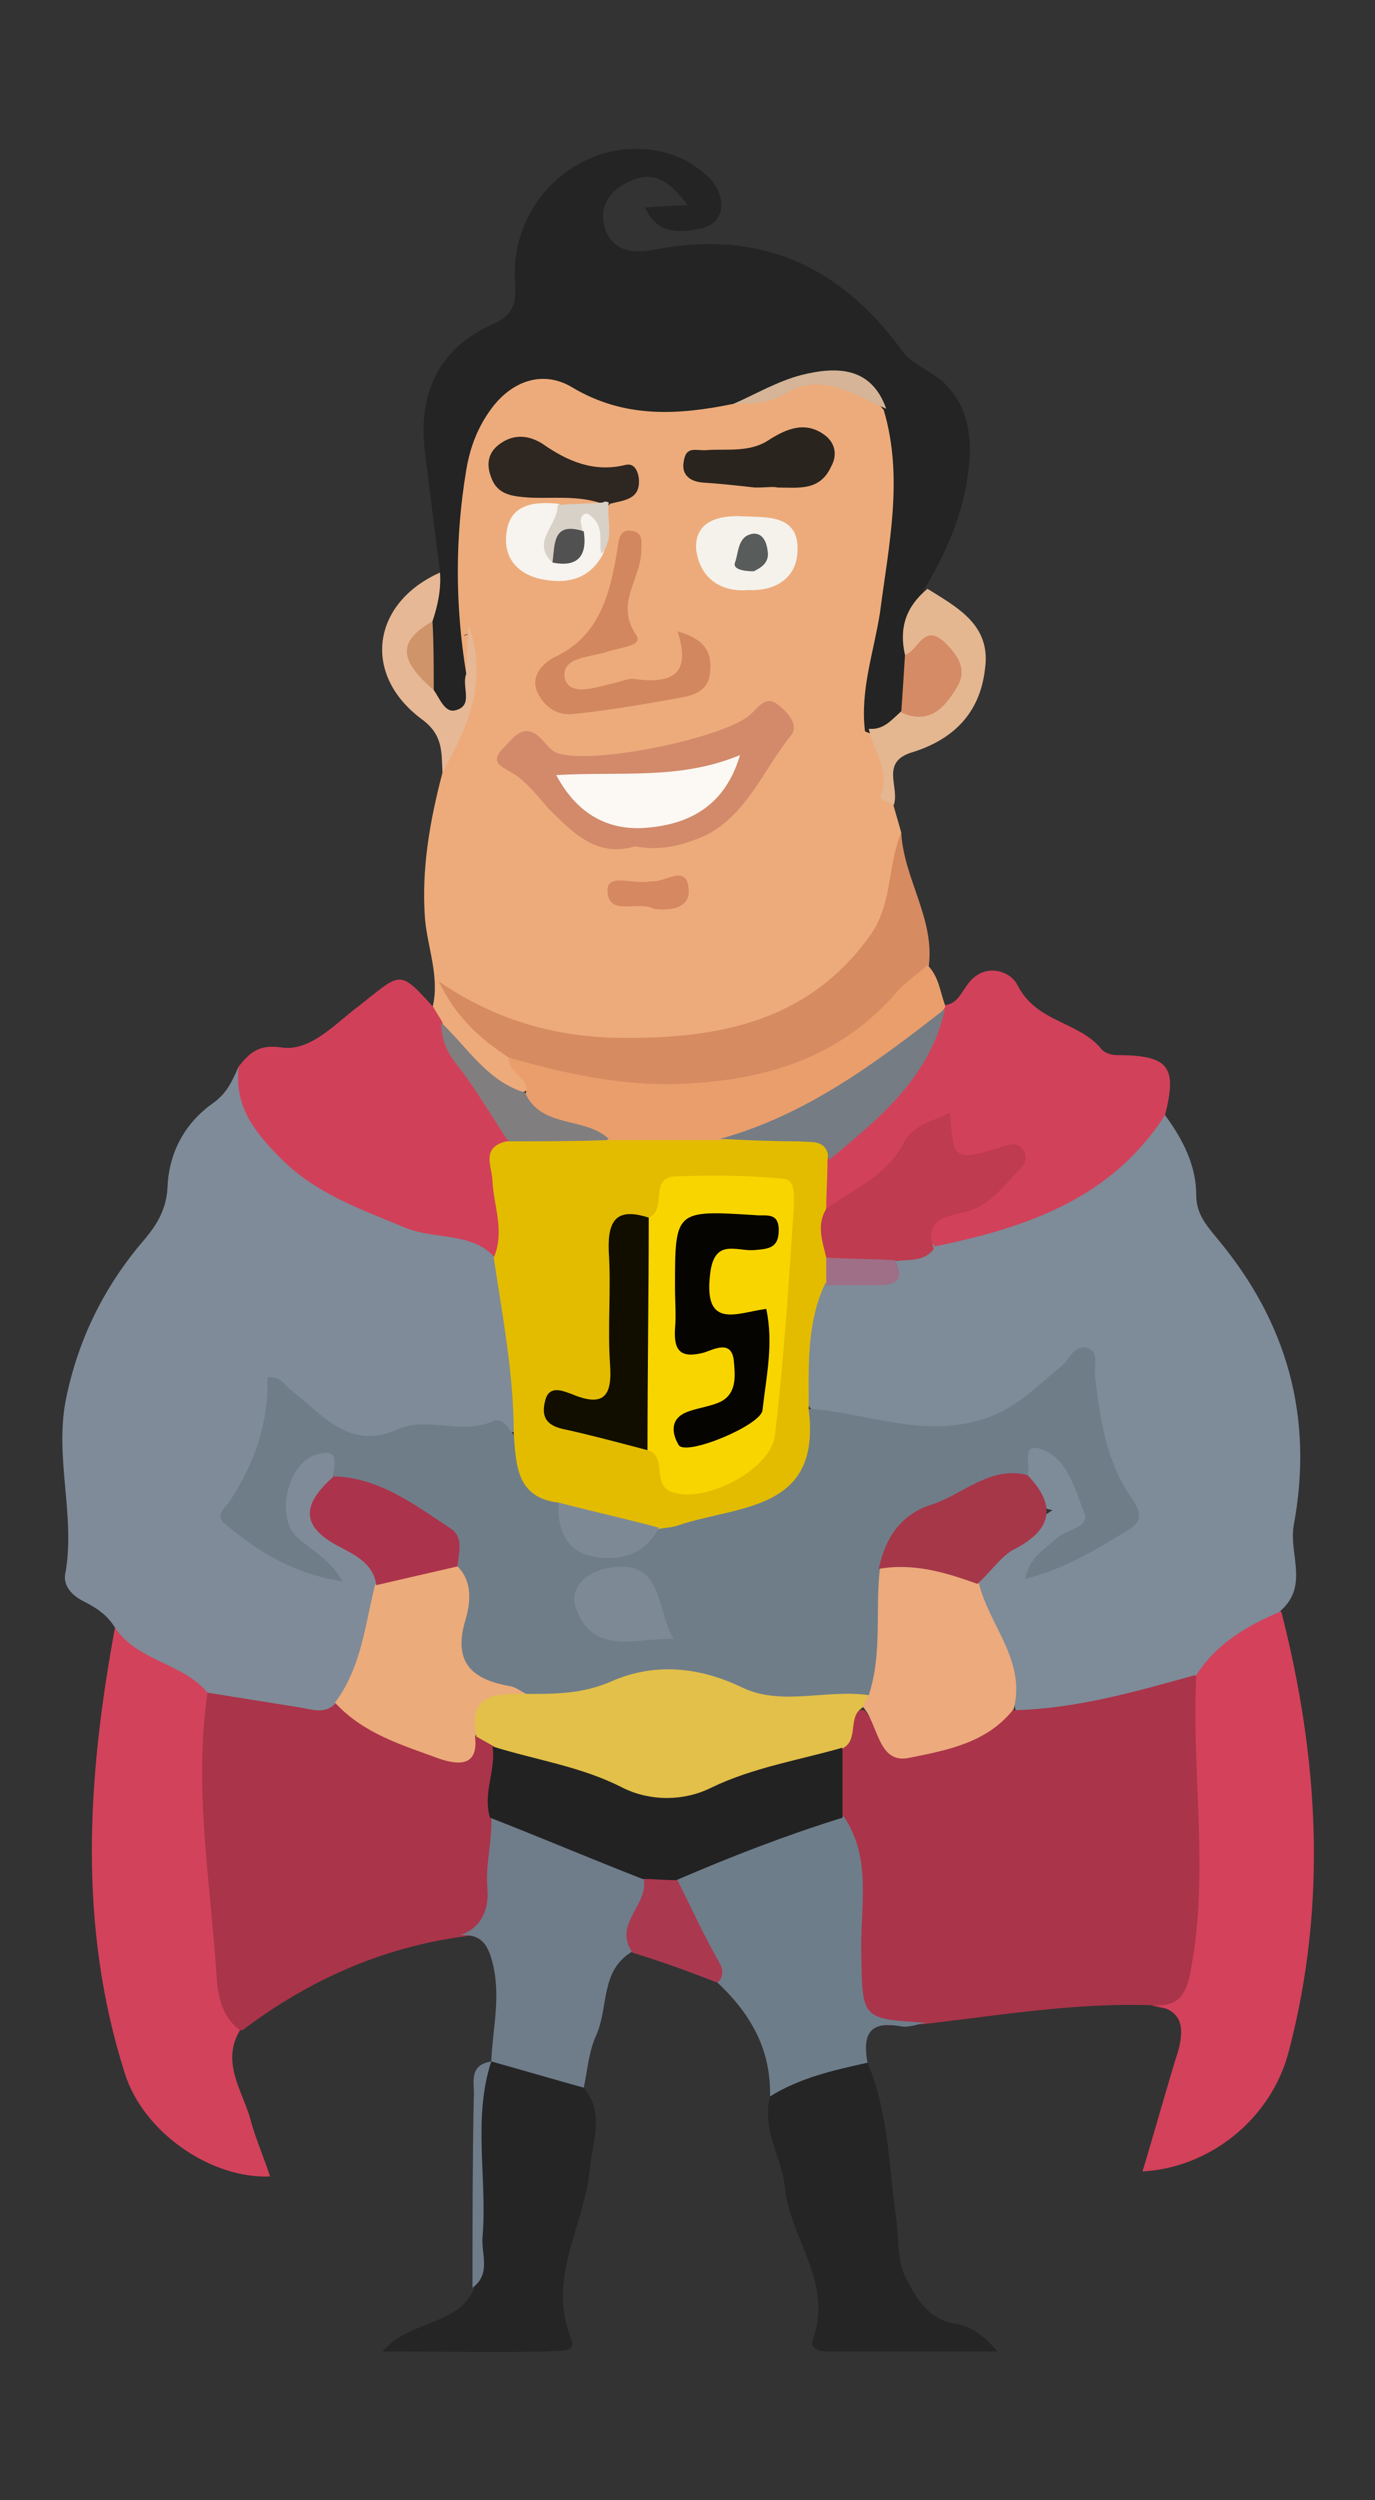 <?xml version="1.0" encoding="utf-8"?>
<!-- Generator: Adobe Illustrator 16.0.0, SVG Export Plug-In . SVG Version: 6.00 Build 0)  -->
<!DOCTYPE svg PUBLIC "-//W3C//DTD SVG 1.1//EN" "http://www.w3.org/Graphics/SVG/1.1/DTD/svg11.dtd">
<svg version="1.1" id="Ebene_1" xmlns="http://www.w3.org/2000/svg" xmlns:xlink="http://www.w3.org/1999/xlink" x="0px" y="0px"
	 width="110px" height="200px" viewBox="0 0 110 200" style="enable-background:new 0 0 110 200;" xml:space="preserve">
<rect x="0" y="0" width="110" height="200" fill="#333333" stroke="none"/>
<style type="text/css">
<![CDATA[
	.st0{fill-rule:evenodd;clip-rule:evenodd;fill:#D58B65;}
	.st1{fill-rule:evenodd;clip-rule:evenodd;fill:#D5B498;}
	.st2{fill-rule:evenodd;clip-rule:evenodd;fill:#D68861;}
	.st3{fill-rule:evenodd;clip-rule:evenodd;fill:#D78B61;}
	.st4{fill-rule:evenodd;clip-rule:evenodd;fill:#D7D1C8;}
	.st5{fill-rule:evenodd;clip-rule:evenodd;fill:#757C84;}
	.st6{fill-rule:evenodd;clip-rule:evenodd;fill:#A53749;}
	.st7{fill-rule:evenodd;clip-rule:evenodd;fill:#AA3449;}
	.st8{fill-rule:evenodd;clip-rule:evenodd;fill:#AA3950;}
	.st9{fill-rule:evenodd;clip-rule:evenodd;fill:#AC334C;}
	.st10{fill-rule:evenodd;clip-rule:evenodd;fill:#7D8A96;}
	.st11{fill-rule:evenodd;clip-rule:evenodd;fill:#7E8B98;}
	.st12{fill-rule:evenodd;clip-rule:evenodd;fill:#7F8B98;}
	.st13{fill-rule:evenodd;clip-rule:evenodd;fill:#110E00;}
	.st14{fill-rule:evenodd;clip-rule:evenodd;fill:#E2C049;}
	.st15{fill-rule:evenodd;clip-rule:evenodd;fill:#E3BC00;}
	.st16{fill-rule:evenodd;clip-rule:evenodd;fill:#E4B791;}
	.st17{fill-rule:evenodd;clip-rule:evenodd;fill:#E7B895;}
	.st18{fill-rule:evenodd;clip-rule:evenodd;fill:#817E80;}
	.st19{fill-rule:evenodd;clip-rule:evenodd;fill:#EA9E6C;}
	.st20{fill-rule:evenodd;clip-rule:evenodd;fill:#ECAA7D;}
	.st21{fill-rule:evenodd;clip-rule:evenodd;fill:#ECAB7A;}
	.st22{fill-rule:evenodd;clip-rule:evenodd;fill:#EDAB7B;}
	.st23{fill-rule:evenodd;clip-rule:evenodd;fill:#505150;}
	.st24{fill-rule:evenodd;clip-rule:evenodd;fill:#585C5A;}
	.st25{fill-rule:evenodd;clip-rule:evenodd;fill:#BF3B4F;}
	.st26{fill-rule:evenodd;clip-rule:evenodd;fill:#222223;}
	.st27{fill-rule:evenodd;clip-rule:evenodd;fill:#232423;}
	.st28{fill-rule:evenodd;clip-rule:evenodd;fill:#252525;}
	.st29{fill-rule:evenodd;clip-rule:evenodd;fill:#F5F2EC;}
	.st30{fill-rule:evenodd;clip-rule:evenodd;fill:#F7F3EE;}
	.st31{fill-rule:evenodd;clip-rule:evenodd;fill:#F9D500;}
	.st32{fill-rule:evenodd;clip-rule:evenodd;fill:#2A241E;}
	.st33{fill-rule:evenodd;clip-rule:evenodd;fill:#2E2620;}
	.st34{fill-rule:evenodd;clip-rule:evenodd;fill:#FCF8F4;}
	.st35{fill-rule:evenodd;clip-rule:evenodd;fill:#9F6E87;}
	.st36{fill-rule:evenodd;clip-rule:evenodd;fill:#CF946A;}
	.st37{fill-rule:evenodd;clip-rule:evenodd;fill:#6E7D8A;}
	.st38{fill-rule:evenodd;clip-rule:evenodd;fill:#6F7C8A;}
	.st39{fill-rule:evenodd;clip-rule:evenodd;fill:#6F7D89;}
	.st40{fill-rule:evenodd;clip-rule:evenodd;fill:#D14059;}
	.st41{fill-rule:evenodd;clip-rule:evenodd;fill:#D2415A;}
	.st42{fill-rule:evenodd;clip-rule:evenodd;fill:#D2425B;}
	.st43{fill-rule:evenodd;clip-rule:evenodd;fill:#D2875E;}
	.st44{fill-rule:evenodd;clip-rule:evenodd;fill:#D28A6A;}
	.st45{fill-rule:evenodd;clip-rule:evenodd;fill:#D3415A;}
	.st46{fill-rule:evenodd;clip-rule:evenodd;fill:#050400;}
]]>
</style>
<g id="four">
	<path class="st22" d="M71.5,64.5c0.2,0.7,0.4,1.4,0.6,2.1c-1,10.8-6.4,16-17.4,16.9c-7.5,0.6-11.2,0-17-2.5c1,1.3,2.4,2.1,3.3,3.2
		c0.6,0.9,1.7,1.7,1.2,3c-2.1,1.1-3.2-0.7-4.6-1.7c-1.1-0.8-1.7-2-2.5-3.1c-0.4-0.6-0.7-1.1-0.5-1.8c0.6-2.4-0.4-4.8-0.6-7.1
		c-0.3-4,0.4-7.9,1.4-11.7c0.4-3.7,2.9-7,2.2-10.9c-0.1-0.4-0.8,0.1-0.3-0.1c0.2-0.1,0.3,0,0.3,0.1c0.1,1,0.6,2.1-0.4,3
		c-1-0.4-1.3-1.3-1.3-2.1c0.2-5.1-0.6-10.2,0.7-15.2c1.6-6.2,5.7-8.3,11.4-5.6c3.5,1.6,6.9,0.8,10.4,0.5c1.1,0,2.2,0.2,3.3-0.4
		c3.8-1.9,7-1.1,9.8,2c1.9,4,1,8.2,0.6,12.4c-0.3,4.1-1.5,8.1-2,12.1C71,59.8,70.9,62.2,71.5,64.5z"/>
	<path class="st12" d="M9.2,130.2c-0.6-1-1.5-1.6-2.5-2.1c-0.8-0.4-1.6-1.1-1.5-2.1c0.9-4.7-0.9-9.4,0.1-14.2c1-4.8,3.1-9,6.3-12.7
		c1-1.2,1.7-2.4,1.8-4.1c0.1-2.8,1.4-5.2,3.7-6.8c1.1-0.8,1.5-1.8,2-2.9c1.6,1.7,1.5,4.1,3.2,6c4,4.3,9.3,5.7,14.7,7.1
		c1.4,0.4,2.9,0.6,3.2,2.3c1.3,4.4,1.8,8.8,1.7,13.4c-1.8,1.3-4,0.3-5.9,0.6c-1,0.1-2.1-0.3-3,0.1c-4.4,1.8-7.6,0-10.5-3.8
		c-0.8,3.3-1.4,6.2-3,8.7c-0.7,1.1,0,1.8,0.8,2.6c1.3,1.3,3.1,1.7,4.8,2.6c-1.3-1.3-3.1-2.1-3.2-3.9c-0.1-1.8,0.9-3.4,2.2-4.7
		c0.7-0.8,1.7-1,2.7-0.6c1.1,0.5,0.7,1.5,0.4,2.3c-1.9,2.3-1.7,4.1,1.1,5.6c1.4,0.7,2.4,1.9,2.4,3.6c-0.8,3.4-0.9,7-3.7,9.6
		c-3.5,1.3-6.8,0-10.1-0.8c-1.5-0.8-3-1.7-4.6-2.4C10.7,133,9.7,131.9,9.2,130.2z"/>
	<path class="st11" d="M93.2,89.2c1.4,1.9,2.5,4,2.5,6.4c0,1.5,0.8,2.4,1.7,3.5c5.6,6.7,7.7,14.3,6.1,22.9c-0.4,2.3,1.2,4.8-1,6.8
		c-2,2.3-4.9,3.5-6.9,5.7c-4.7,1.5-9.2,3.5-14.3,2.5c-0.8-3.5-2.7-6.6-3.2-10.1c1.1-3,3.7-4.5,6.1-6.1c-1.6-0.3-2.2-1.5-2.5-2.9
		c0-1.1-0.1-2.4,1.2-2.8c1.3-0.3,2,0.7,2.7,1.6c2.8,3.6,2.6,4.7-1.2,7.7c0.1,0.1,0.3,0,0.5-0.1c5-2.4,5-2.4,3.4-7.5
		c-0.4-1.2-0.6-2.4-0.9-3.6c-0.3-1.2-0.3-2.4-0.7-3.8c-1.3,0.2-1.9,1.3-2.8,2c-3.6,2.9-7.5,4.3-12.1,3c-2.4-0.7-5.5,0.5-7.3-2.2
		c-0.6-3.3-0.9-6.6,1.3-9.6c0.9-0.9,2.1-0.9,3.3-0.9c1.2,0,2.1-0.4,2.6-1.4c1-0.6,2.1-0.8,3.1-1.3c5-1.4,9.8-3,14.1-6.1
		C90.4,91.9,91,89.6,93.2,89.2z"/>
	<path class="st7" d="M81.1,136.8c5-0.1,9.8-1.5,14.5-2.8c0.6,0.4,0.9,1.1,0.9,1.7c0.2,7.3,1.1,14.6-0.3,21.9
		c-0.4,2.3-1.4,3.7-4.1,2.8c-6.1-0.2-12.1,0.8-18.1,1.5c-6.2,0.3-6.2,0.3-6.2-5.7c0-3.4,0.3-6.9-0.9-10.3c-0.4-1.9-0.4-3.9-0.1-5.8
		c0.4-1.2,0.4-2.5,1.6-3.3c0.3,0,0.8-0.1,0.9,0.2c2.9,4.3,6.3,2.4,9.6,0.7C79.6,137.2,80.3,136.8,81.1,136.8z"/>
	<path class="st27" d="M58.7,32.3c-4.4,0.9-8.7,1.2-12.9-1.3c-2.3-1.4-4.8-0.6-6.5,1.7c-1.1,1.5-1.7,3.1-2,4.9
		c-0.9,5.4-0.9,10.8,0,16.3c0.6,1.2,0.8,2.6-0.5,3.1c-1.6,0.7-2.3-0.7-2.8-1.9c-0.4-1.7-0.3-3.4-0.2-5.1c0.1-1.5,0.7-2.9,1.4-4.2
		c-0.4-3.2-0.8-6.4-1.2-9.6c-0.6-4.7,1.1-8.4,5.5-10.3c1.7-0.8,1.8-1.8,1.7-3.4c-0.4-6.7,5.7-11.9,12-10.3c0.7,0.2,1.5,0.5,2.1,0.9
		c1.2,0.8,2.4,1.7,2.4,3.4c0,0.9-0.7,1.6-1.7,1.8c-1.7,0.3-3.4,0.5-4.4-1.7c1-0.1,1.9-0.1,3.4-0.2c-1.4-1.9-2.7-2.8-4.6-1.9
		c-1.4,0.6-2.4,1.7-2.1,3.4c0.5,2.2,2.3,2.4,3.9,2.1c8.5-1.7,15,1.2,20,8.1c0.8,1.1,2.4,1.6,3.4,2.6c2.1,2.1,2.2,4.8,1.8,7.5
		c-0.5,3.3-1.8,6.2-3.5,9c-0.3,1.9-1.4,3.7-1.1,5.7c0,1.4,0.1,2.9-0.4,4.2c-0.8,1.1-1.5,2.2-3.2,1.4c-0.4-3.3,0.7-6.3,1.2-9.5
		c0.7-5.4,1.9-10.8,0.3-16.2c-2.3-2.8-4.6-3.3-8.8-1.4C61,31.8,59.8,31.8,58.7,32.3z"/>
	<path class="st7" d="M16.6,135.4c2.5,0.4,5,0.8,7.5,1.2c1,0.2,2,0.5,2.8-0.4c2.6,0.5,4.6,2.4,7.1,3.2c1.6,0.5,2.9,0.6,4.2-0.7
		c0.8-0.1,1.3,0.3,1.7,0.9c0.9,2-0.1,4.1,0.4,6.1c0,2-0.3,4-0.3,5.9c0,1.9-1,3.1-2.9,3.3c-6.6,0.9-12.4,3.5-17.7,7.5
		c-1.8,0-2.3-1.4-2.5-2.7c-0.9-7.1-2.1-14.1-1.3-21.2C15.6,137.3,15.7,136.2,16.6,135.4z"/>
	<path class="st45" d="M92.2,160.4c1.8,0.1,2.6-0.5,3-2.5c1.6-8,0.1-15.9,0.5-23.9c1.6-2.5,4.1-4,6.8-5.1c3,11.7,3.7,23.4,0.6,35.2
		c-1.4,5.4-6.3,9.3-11.7,9.6c1-3.3,1.9-6.6,2.9-9.8C94.8,161.9,94.4,160.7,92.2,160.4z"/>
	<path class="st42" d="M16.6,135.4c-1.1,7.5,0.2,14.9,0.7,22.3c0.1,1.7,0.3,3.5,1.9,4.7c-1.5,2.5,0.1,4.7,0.8,7
		c0.4,1.6,1.1,3.1,1.6,4.7c-4.7,0.2-10.1-3.5-11.6-8.2C6.2,154,7,142.1,9.2,130.2C11,132.9,14.6,133,16.6,135.4z"/>
	<path class="st40" d="M39.6,100.6c-1.9-2.1-4.8-1.4-7.2-2.4c-3.6-1.5-7.1-2.7-9.9-5.5c-2.1-2.1-3.8-4.2-3.4-7.4
		c0.9-1.1,1.6-1.8,3.5-1.5c2.3,0.3,4.3-2,6.2-3.4c3.3-2.6,3.1-2.9,5.9,0.2c0.2,0.4,0.5,0.8,0.7,1.2c0.9,2.7,3.3,4.3,4.6,6.7
		c0.5,1,1.4,1.7,1.1,2.9c-0.8,1.7-0.5,3.4-0.3,5.2C40.9,98,41.6,99.8,39.6,100.6z"/>
	<path class="st41" d="M93.2,89.2c-4.3,6.7-11.1,9-18.4,10.5c-2.1-2,0.1-2.6,1.2-3.3c1.6-1,3.6-1.4,4.6-3.5c-2,0-4.1,1.2-5.2-1.8
		c-0.6-1.5-2,0.1-2.3,0.9c-1,2.2-3.3,2.9-5,4.3c-0.7,0.6-1.6,1-2.3,0c-0.5-1.1-0.5-2.3-0.1-3.4c0.8-1.4,2-2.4,3.1-3.4
		c2.8-2.5,4.9-5.4,6.4-8.8c0.1-0.1,0.2-0.2,0.4-0.3c0.9-0.1,1.2-0.8,1.7-1.5c1.3-2,3.5-1.3,4.1-0.1c1.5,3,4.9,2.9,6.7,5.1
		c0.2,0.3,0.8,0.5,1.2,0.5C93.5,84.4,94.2,85.3,93.2,89.2z"/>
	<path class="st37" d="M67.5,145.3c2.3,3.4,1.3,7.3,1.4,11c0.1,5.2,0,5.2,5.2,5.5c-0.7,0.1-1.3,0.4-2,0.3c-2.6-0.5-3.1,0.7-2.7,2.9
		c-2.3,1.8-5,2.3-7.8,2.7c0.1-3.8-1.6-6.7-4.3-9.2c-1-2.9-3.7-5.1-3.4-8.6C58.1,147.5,62.4,145.2,67.5,145.3z"/>
	<path class="st28" d="M61.6,167.7c2.4-1.5,5.1-2.1,7.8-2.7c1.7,4,1.7,8.3,2.3,12.5c0.2,1.5,0.1,3.3,0.7,4.6
		c0.9,1.7,1.8,3.5,4.2,3.8c1.1,0.2,2.2,1,3.2,2.2c-4.6,0-9.1,0-13.7,0c-0.6,0-1.3-0.3-1.1-0.9c1.7-4.5-1.7-8-2.2-12.1
		C62.6,172.6,60.9,170.4,61.6,167.7z"/>
	<path class="st28" d="M46.7,167c1.7,2,0.7,4.3,0.5,6.4c-0.4,4.6-3.5,8.8-1.5,13.7c0.5,1.2-1.2,0.9-1.9,1c-4.2,0.1-8.4,0-13.2,0
		c2.2-2.6,6.2-2,7.4-5.2c1-4.8,0.2-9.6,0.5-14.4c0.1-1.3-0.4-2.7,0.9-3.6l0,0C42.2,164,44.5,165.3,46.7,167z"/>
	<path class="st38" d="M46.7,167c-2.5-0.7-4.9-1.4-7.4-2.1c0.1-2.6,0.8-5.2,0.1-7.9c-0.4-1.6-1-2.3-2.6-2.2c1.8-0.6,2.3-2.2,2.2-3.6
		c-0.2-2,0.4-3.9,0.3-5.9c4.7,0.1,8.6,2.2,12.5,4.6c0.8,2.3-0.7,4.2-1.2,6.2c-2.6,1.5-1.9,4.5-2.9,6.7C47.1,164.1,47,165.6,46.7,167
		z"/>
	<path class="st3" d="M40.7,84.6c-2.1-1.4-4.1-3-5.6-6.1c4.5,3.1,9.1,4.3,13.6,4.5c8,0.2,15.8-0.9,21-8.3c1.7-2.5,1.3-5.5,2.4-8.1
		c0.2,3.7,2.7,6.9,2.2,10.7c-2.8,5.6-7.8,8.5-13.6,9.6C53.9,88.1,47,88.8,40.7,84.6z"/>
	<path class="st19" d="M40.7,84.6c4.6,1.3,9.1,2.3,13.9,2.1c6.7-0.3,12.6-2.1,17.1-7.3c0.7-0.8,1.7-1.5,2.5-2.2
		c0.9,0.9,1,2.1,1.4,3.2c0,0,0,0.2,0,0.2c-4.8,6.2-11.4,9.4-18.7,11.3c-2.6,0.3-5.2,0.4-7.7,0c-1.6-0.6-3.2-1-4.7-1.7
		c-1.2-0.5-3-0.8-2.4-2.9C42.3,86.2,40.6,85.8,40.7,84.6z"/>
	<path class="st16" d="M72.4,52.4c-0.5-2.2,0.1-3.9,1.8-5.3c2.4,1.5,5.1,2.9,4.6,6.4c-0.4,3.6-2.6,5.7-5.9,6.7
		c-2.5,0.8-0.9,2.8-1.4,4.2c-0.4-0.2-1.1-0.5-1.1-0.6c0.9-2-0.5-3.7-0.9-5.5c1.2,0.1,1.8-0.7,2.6-1.4c0.5-0.3,1-0.3,1.5-0.6
		c1.5-0.6,2.5-1.6,2-3.3C75.1,51.1,73.5,52.6,72.4,52.4z"/>
	<path class="st17" d="M34.7,55.2c0.5,0.7,0.9,1.9,1.8,1.6c1.4-0.4,0.4-1.9,0.8-2.9c0-1.1,0.1-2.2,0.2-3.9c1.6,4.8-0.2,8.3-2.1,11.8
		c-0.1-1.6,0.1-3-1.7-4.3c-4.8-3.6-3.9-9.3,1.5-11.7c0.1,1.4-0.2,2.7-0.6,3.9C33,51.5,33.5,53.4,34.7,55.2z"/>
	<path class="st8" d="M50.6,156.2c-1.6-2.3,1.3-3.8,0.9-5.9c0.9-0.8,1.8-0.8,2.7,0.1c1.1,2.2,2.1,4.4,3.3,6.5
		c0.4,0.7,0.4,1.2-0.1,1.7C55.1,157.7,52.9,156.9,50.6,156.2z"/>
	<path class="st38" d="M39.3,164.9c-1.5,4.6-0.3,9.4-0.7,14.1c-0.1,1.3,0.7,2.9-0.8,4c0-5.1,0-10.1,0.1-15.2
		C38,166.7,37.4,165.2,39.3,164.9z"/>
	<path class="st44" d="M50.8,67.7c-3,0.9-4.9-1-6.9-3c-0.9-1-1.7-2.1-2.8-2.8c-1-0.6-2-0.9-0.8-2.1c0.8-0.8,1.6-2.1,3-0.7
		c0.4,0.4,0.7,0.9,1.2,1.1C47,61.3,58.4,59,60.2,57c0.7-0.7,1.2-1.4,2.2-0.5c0.7,0.6,1.5,1.5,0.9,2.3c-2.2,2.7-3.5,6.3-6.8,8
		C54.7,67.6,52.9,68.1,50.8,67.7z"/>
	<path class="st43" d="M54.2,50.5c2.1,0.6,2.8,1.6,2.6,3.3c-0.1,1.4-1.2,1.8-2.3,2c-2.8,0.5-5.6,1-8.5,1.3c-1.4,0.2-2.4-0.5-3-1.7
		c-0.6-1.3,0.4-2.3,1.3-2.8c3.7-1.7,4.5-5.1,5.1-8.7c0.1-0.8,0.2-1.7,1.3-1.4c0.8,0.2,0.6,1,0.6,1.7c-0.1,2.2-2.1,4.1-0.4,6.6
		c0.6,0.9-1.4,1-2.2,1.3c-1.4,0.5-3.9,0.4-3.5,2.2c0.4,1.5,2.7,0.6,4.1,0.3c0.4-0.1,0.9-0.3,1.3-0.3C53.5,54.7,55.4,54.2,54.2,50.5z
		"/>
	<path class="st32" d="M60.4,39c-0.9-0.1-2.6-0.3-4.2-0.4c-1.1-0.1-1.7-0.7-1.5-1.7c0.2-1.3,1-0.8,1.9-0.9c1.6-0.1,3.4,0.2,4.9-0.8
		c1.4-0.9,3-1.6,4.6-0.3c0.7,0.6,0.9,1.5,0.4,2.4c-0.9,2-2.6,1.7-4.3,1.7C61.8,38.9,61.5,39,60.4,39z"/>
	<path class="st33" d="M48.2,40.3c-1.9-0.7-4-0.4-5.9-0.5c-1.3-0.1-2.5-0.2-3-1.6c-0.4-1-0.3-2,0.7-2.7c1.1-0.8,2.3-0.7,3.4,0
		c2,1.4,4.1,2.3,6.6,1.7c0.7-0.2,1,0.4,1.1,1c0.2,1.8-1.2,1.8-2.3,2.1C48.6,40.6,48.4,40.6,48.2,40.3z"/>
	<path class="st29" d="M59.9,47.2c-2.3,0.2-3.9-1-4.2-3.2c-0.2-2.4,2-2.8,3.7-2.7c1.8,0.1,4.5-0.2,4.4,2.7
		C63.8,46,62.3,47.3,59.9,47.2z"/>
	<path class="st18" d="M42,87.4c1.3,2.9,4.8,1.9,6.7,3.7c-2.7,1.8-5.4,1.7-8.1,0.1c-1.4-2.1-2.6-4.2-4.1-6.1c-0.8-1-1.2-2-1.2-3.3
		C37.4,83.8,39,86.5,42,87.4z"/>
	<path class="st30" d="M48.2,44.4c-1,1.8-2.6,2.3-4.5,2c-2.1-0.3-3.4-1.6-3.2-3.6c0.2-2.5,2.2-2.7,4.2-2.5c0.9,1.1-0.6,2.4,0.2,3.5
		c1.4-0.2,0.8-1.3,1-2c0.5-1.8,1.5-1.4,2.2-0.3C48.7,42.4,48.6,43.5,48.2,44.4z"/>
	<path class="st2" d="M52.3,72.7c-1.2-0.7-3.7,0.7-3.7-1.5c0-1.4,2.2-0.4,3.4-0.7c0.1,0,0.2,0,0.3,0c1,0,2.7-1.4,2.8,0.7
		C55.2,72.6,53.7,72.9,52.3,72.7z"/>
	<path class="st1" d="M58.7,32.3c1.8-0.8,3.5-1.8,5.4-2.3c2.8-0.7,5.6-0.7,6.8,2.7c-2.6-1.1-5.2-3-8.1-1.2
		C61.5,32.3,60.1,32.3,58.7,32.3z"/>
	<path class="st4" d="M44.2,45c-1.8-1.7,0.5-3,0.4-4.6c1.2-0.1,2.4-0.1,3.6-0.2c0.2-0.1,0.3-0.1,0.5,0c-0.2,1.4,0.5,2.9-0.6,4.1
		c-0.2-0.9,0.2-2-0.6-2.8c-0.3-0.3-0.7-0.7-1-0.1c-0.1,0.3,0,0.6,0.1,1C45.7,43.3,45,44.2,44.2,45z"/>
	<path class="st39" d="M64.8,112.7c4.5,0.3,8.8,2.3,13.6,0.9c2.8-0.8,4.5-2.7,6.5-4.3c0.7-0.6,1-1.7,2-1.5c1.1,0.3,0.6,1.5,0.7,2.3
		c0.4,3.4,0.9,6.8,2.9,9.7c0.7,1,1,1.8-0.1,2.5c-2.6,1.6-5.2,3.2-8.4,4c0.4-1.8,1.6-2.4,2.6-3.3c0.8-0.7,2.7-0.8,2.1-2.1
		c-0.7-1.8-1.3-4.1-3.2-4.9c-1.9-0.8-1,1.2-1.3,2c-2.2,1-4.5,1.8-6.7,2.8c-2.5,1-4.3,2.7-4.4,5.7c-0.3,3.1,0.9,6.5-1.5,9.3
		c-3.7,1.1-7.4,1.2-11-0.1c-3.3-1.2-6.7-1.3-10,0c-2,0.8-4.1,1-6.2,0.6c-1.1-0.3-2.2-0.5-3.2-0.9c-2.2-0.9-3.4-2.4-3-4.9
		c0.3-1.5,0.3-3.1-0.1-4.6c-0.1-2.1-1.2-3.4-3-4.4c-2.1-1.1-4.5-1.9-6.5-3.3c0.2-1.1,0.6-2.5-1.4-1.8c-2.2,0.7-3.2,5-1.4,6.6
		c1.1,1,2.6,1.7,3.6,3.5c-3.9-0.6-6.8-2.4-9.4-4.6c-0.8-0.6-0.1-1.2,0.3-1.7c2-3,3.2-6.3,3.1-10c1.1-0.2,1.4,0.7,2,1.1
		c2.5,1.9,4.5,4.8,8.5,3c2.3-1,5,0.5,7.5-0.6c0.9-0.4,1.3,0.7,1.8,1.2c1.4,1.6,1.6,4.1,3.8,5.1c2.1,4.8,3.4,5.1,8.1,1.8
		c2.3-1,4.8-1.6,7.2-2.2c2-0.5,3.1-1.4,3.1-3.6C63.3,114.6,63.4,113.3,64.8,112.7z"/>
	<path class="st15" d="M44.7,120.2c-3.4-0.4-3.4-3-3.6-5.5c0-4.8-0.9-9.4-1.6-14.1c0.9-2.1,0-4.1-0.1-6.1c0-1.1-1-2.7,1.1-3.2
		c2.7,0,5.4,0,8.1-0.1c3,0,5.9,0,8.9,0c1.9-0.4,3.9-0.7,5.8-0.8c1.4,0,3.3,0,2.9,2.4c0,1.3-0.1,2.6-0.1,3.9c0.5,1.4,0.5,2.8,0.7,4.2
		c0,0.7-0.2,1.3-0.8,1.8c-1.5,3.2-1.3,6.7-1.3,10.1c1,8.1-5.6,7.6-10.4,9.2c-0.5,0.2-1.1,0.2-1.6,0.3
		C49.7,123.1,47.2,121.8,44.7,120.2z"/>
	<path class="st21" d="M36.6,125.3c1.3,1.3,1,3.1,0.6,4.4c-1,3.5,0.8,4.7,3.7,5.2c0.4,0.1,0.8,0.4,1.2,0.6c-1.5,0.9-3.3,1.6-4.1,3.4
		c0.3,2.4-1.3,2.3-2.8,1.8c-3-1.1-6.1-2-8.4-4.5c2.1-2.8,2.4-6.2,3.2-9.4C32,125,34,124.1,36.6,125.3z"/>
	<path class="st9" d="M36.6,125.3c-2.2,0.5-4.3,1-6.5,1.5c-0.2-1.7-1.7-2.4-2.8-3c-3.4-1.7-3.1-3.5-0.6-5.7c3.7,0.1,6.5,2.3,9.4,4.2
		C37.1,123,36.7,124.2,36.6,125.3z"/>
	<path class="st20" d="M69.5,135.6c1.1-3.3,0.5-6.8,0.9-10.2c3.2-1.5,5.4-1.1,7.9,1.2c0.8,3.4,3.8,6.2,2.8,10.1
		c-2.1,2.7-5.3,3.3-8.3,3.9c-2.6,0.6-2.5-2.7-3.8-4.1C68.8,136.1,69.1,135.8,69.5,135.6z"/>
	<path class="st25" d="M66.1,100.6c-0.3-1.3-0.8-2.6,0-3.9c2.2-1.6,4.9-2.7,6.2-5.3c0.8-1.5,2.4-1.7,3.7-2.4
		c0.3,3.9,0.3,3.9,4.3,2.7c0.6-0.2,1.1-0.3,1.5,0.2c0.4,0.5,0.3,1.1-0.1,1.5c-1.3,1.3-2.3,2.9-4.3,3.5c-1.3,0.4-3.6,0.4-2.7,3
		c-0.8,1.1-2.1,0.8-3.2,1C69.7,102,67.9,102,66.1,100.6z"/>
	<path class="st6" d="M78.2,126.7c-2.5-0.9-5.1-1.7-7.9-1.2c0.5-2.4,1.7-4.3,4.1-5.1c2.6-0.8,4.8-3.2,7.8-2.4c2.5,2.6,1.8,4.5-1.2,6
		C80,124.6,79.2,125.8,78.2,126.7z"/>
	<path class="st35" d="M66.1,100.6c1.8,0.1,3.7,0.1,5.5,0.2c0.7,1.4,0.3,2-1.3,2c-1.4,0-2.8,0-4.2,0C66.1,102,66.1,101.3,66.1,100.6
		z"/>
	<path class="st14" d="M69.5,135.6c-0.2,0.3-0.3,0.6-0.5,1c-1.2,0.7-0.3,2.5-1.5,3.2c-0.3,0.3,0.2,0.1-0.2,0.2
		c-6.7,2.4-13.1,7.1-20.6,2.6c-2.3-1.3-5.4-0.4-7.2-2.9c-0.5-0.3-0.9-0.5-1.4-0.8c-0.7-3.6,1.8-3.4,4.1-3.4c2.3,0,4.4,0,6.7-1
		c3.4-1.5,7-1.2,10.5,0.5C62.6,136.5,66.1,135.1,69.5,135.6z"/>
	<path class="st26" d="M39.4,139.7c3.5,1.1,7.1,1.6,10.4,3.3c2.2,1.1,4.9,1.1,7.1,0c3.3-1.6,7-2.2,10.5-3.2c0,1.9,0,3.7,0,5.6
		c-4.5,1.4-8.9,3.1-13.3,5c-0.9,0-1.8-0.1-2.7-0.1c-4.1-1.6-8.1-3.3-12.2-4.9C38.6,143.4,39.7,141.6,39.4,139.7z"/>
	<path class="st0" d="M72.4,52.4c1.1-0.4,1.5-2.6,3.2-1c1,1,1.8,2.1,1,3.5c-1,1.7-2.2,3.1-4.5,2.1C72.2,55.5,72.3,54,72.4,52.4z"/>
	<path class="st36" d="M34.7,55.2c-2.8-2.4-2.9-3.9-0.1-5.5C34.7,51.5,34.7,53.3,34.7,55.2z"/>
	<path class="st5" d="M66.3,92.8c-0.1-1.7-1.3-1.4-2.4-1.5c-2.1,0-4.2-0.1-6.3-0.2c6.9-1.9,12.5-6.1,18-10.4
		C74.4,86.2,70.3,89.5,66.3,92.8z"/>
	<path class="st34" d="M44.5,62c5.2-0.3,9.9,0.4,14.7-1.6c-1.2,4.1-4.1,5.5-7.3,5.8C49,66.5,46.3,65.4,44.5,62z"/>
	<path class="st24" d="M60.3,45.7c-0.9,0-1.7-0.2-1.5-0.7c0.3-0.8,0.2-2.1,1.4-2.3c0.7-0.1,1.1,0.5,1.2,1.3
		C61.6,45,60.9,45.4,60.3,45.7z"/>
	<path class="st23" d="M44.2,45c0.2-1.5,0-3.3,2.5-2.5C47,44.5,46.2,45.4,44.2,45z"/>
	<path class="st10" d="M53.9,131.1c-3-0.1-6.4,1.4-7.8-2.4c-0.6-1.5,0.6-2.8,2.2-3.2C53.2,124.4,52.4,128.7,53.9,131.1z"/>
	<path class="st10" d="M44.7,120.2c2.7,0.7,5.4,1.3,8,2c-1.1,2.3-3.4,2.7-5.3,2.3C45.5,124.2,44.5,122.4,44.7,120.2z"/>
	<path class="st31" d="M51.9,97.4c1.5-0.6,0-3.2,2.1-3.3c2.9-0.1,5.8-0.1,8.7,0.2c1,0.1,0.8,1.5,0.8,2.3c-0.4,6.1-0.8,12.2-1.5,18.2
		c-0.3,2.7-5.4,5.4-8.1,4.6c-1.9-0.5-0.4-2.9-2.1-3.4c-1.6-4.5-0.5-9.2-0.8-13.8C51,100.5,50.8,98.8,51.9,97.4z"/>
	<path class="st13" d="M51.9,97.4c0,6.2-0.1,12.4-0.1,18.6c-2.3-0.6-4.5-1.2-6.8-1.7c-1.3-0.3-1.7-1-1.4-2.2
		c0.3-1.4,1.5-0.8,2.1-0.6c2.6,1.1,3.3,0.2,3.1-2.4c-0.2-3,0.1-6-0.1-9C48.6,97.5,49.4,96.6,51.9,97.4z"/>
	<path class="st46" d="M61.3,104.7c0.6,2.8,0,5.4-0.3,8.1c-0.1,1.2-6.1,3.7-6.7,2.8c-0.6-1-0.7-2.2,0.8-2.7c0.8-0.3,1.8-0.4,2.6-0.8
		c1.3-0.7,1.1-2.2,1-3.3c-0.2-1.7-1.7-0.8-2.4-0.6c-1.9,0.5-2.4-0.2-2.3-1.9c0.1-1.1,0-2.2,0-3.3c0-6.2,0-6.2,6.4-5.8
		c0.8,0.1,1.9-0.3,1.9,1.2c0,1.5-0.9,1.5-2,1.6c-1.4,0.1-3.2-1-3.5,2C56.3,106.4,59,105,61.3,104.7z"/>
</g>
</svg>
